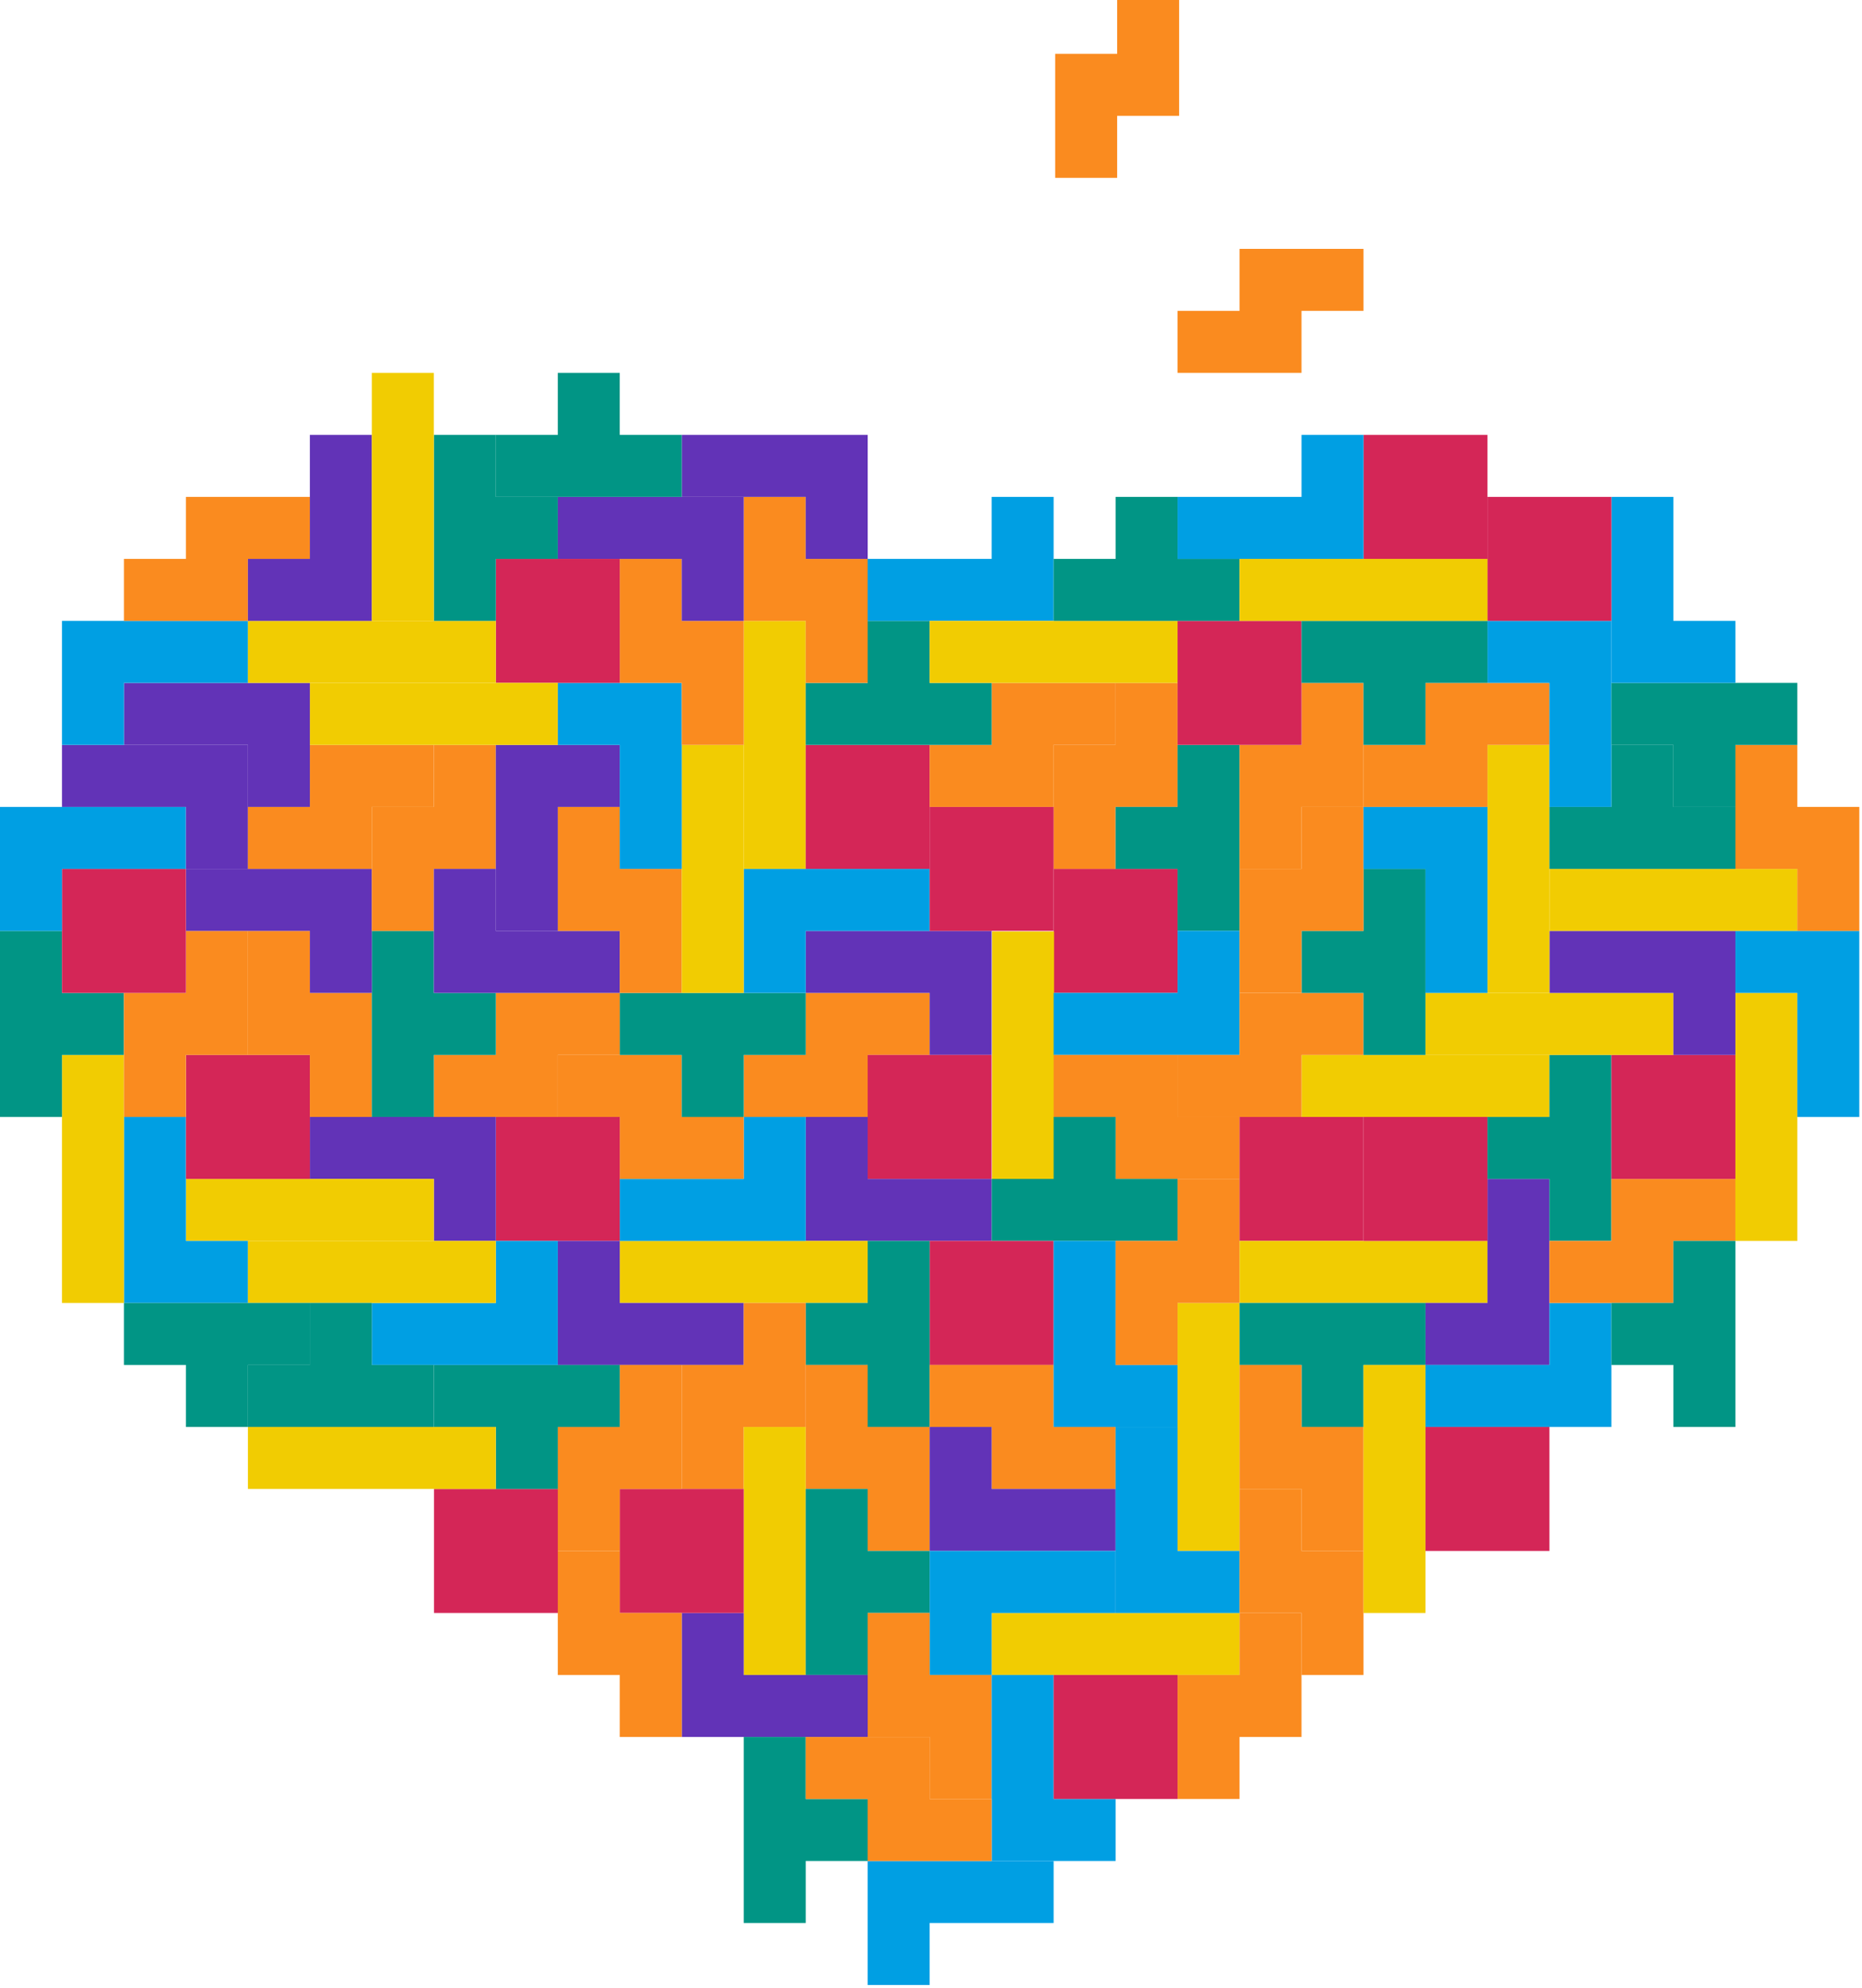 <svg viewBox="0 0 447 477" fill="none" xmlns="http://www.w3.org/2000/svg">
<path d="M282.694 208.503H252.938V238.26H282.694V208.503Z" fill="#D42657"/>
<path d="M252.914 208.496V178.739H267.792V163.86H282.67V193.617H267.792V208.496H252.914Z" fill="#FA8B1F"/>
<path d="M253.046 223.524H238.168V283.038H253.046V223.524Z" fill="#F1CC02"/>
<path d="M223.177 238.26H193.421V253.138H178.542V268.017H208.299V253.138H223.177V238.26Z" fill="#FA8B1F"/>
<path d="M297.57 178.745V223.381H282.691V208.502H267.813V193.624H282.691V178.745H297.57Z" fill="#019585"/>
<path d="M193.422 223.381H238.057V253.138H223.178V238.259H193.422V223.381Z" fill="#6233B7"/>
<path d="M252.938 253.136H297.573V223.379H282.694V238.257H252.938V253.136Z" fill="#009FE3"/>
<path d="M238.057 253.139H208.3V282.896H238.057V253.139Z" fill="#D42657"/>
<path d="M252.938 253.139H282.694V268.017H297.573V282.896H267.817V268.017H252.938V253.139Z" fill="#FA8B1F"/>
<path d="M238.057 297.775H193.422V268.018H208.3V282.896H238.057V297.775Z" fill="#6233B7"/>
<path d="M282.693 297.775H238.058V282.896H252.936V268.018H267.815V282.896H282.693V297.775Z" fill="#019585"/>
<path d="M208.301 297.773H148.786V312.652H208.301V297.773Z" fill="#F1CC02"/>
<path d="M148.786 297.775H193.422V268.018H178.543V282.896H148.786V297.775Z" fill="#009FE3"/>
<path d="M133.908 253.139H163.665V268.017H178.543V282.896H148.786V268.017H133.908V253.139Z" fill="#FA8B1F"/>
<path d="M148.783 268.018H119.028V297.775H148.783V268.018Z" fill="#D42657"/>
<path d="M148.786 238.26H193.422V253.138H178.543V268.017H163.666V253.138H148.786V238.26Z" fill="#019585"/>
<path d="M148.787 238.26H119.032V253.138H104.152V268.017H133.909V253.138H148.787V238.26Z" fill="#FA8B1F"/>
<path d="M74.394 268.018H119.031V297.775H104.151V282.896H74.394V268.018Z" fill="#6233B7"/>
<path d="M104.152 282.895H44.638V297.773H104.152V282.895Z" fill="#F1CC02"/>
<path d="M29.756 268.018V312.653H59.513V297.775H44.634V268.018H29.756Z" fill="#009FE3"/>
<path d="M29.758 253.139H14.88V312.653H29.758V253.139Z" fill="#F1CC02"/>
<path d="M0 268.017V223.382H14.879V238.26H29.757V253.139H14.879V268.017H0Z" fill="#019585"/>
<path d="M74.395 253.139H44.638V282.896H74.395V253.139Z" fill="#D42657"/>
<path d="M29.756 268.017V238.26H44.634V223.382H59.513V253.139H44.634V268.017H29.756Z" fill="#FA8B1F"/>
<path d="M89.271 268.017V238.26H74.391V223.382H59.514V253.139H74.391V268.017H89.271Z" fill="#FA8B1F"/>
<path d="M89.272 268.017V223.382H104.15V238.26H119.028V253.139H104.15V268.017H89.272Z" fill="#019585"/>
<path d="M44.638 208.503H89.274V238.26H74.395V223.381H44.638V208.503Z" fill="#6233B7"/>
<path d="M44.636 208.503H14.88V238.26H44.636V208.503Z" fill="#D42657"/>
<path d="M44.635 193.624H0V223.381H14.879V208.503H44.635V193.624Z" fill="#009FE3"/>
<path d="M14.88 178.745H59.515V208.502H44.636V193.624H14.88V178.745Z" fill="#6233B7"/>
<path d="M104.149 178.745H74.392V193.624H59.514V208.502H89.271V193.624H104.149V178.745Z" fill="#FA8B1F"/>
<path d="M89.272 223.381V193.624H104.15V178.745H119.028V208.502H104.15V223.381H89.272Z" fill="#FA8B1F"/>
<path d="M148.787 238.26H104.152V208.503H119.032V223.381H148.787V238.26Z" fill="#6233B7"/>
<path d="M223.177 208.503H178.542V238.26H193.421V223.381H223.177V208.503Z" fill="#009FE3"/>
<path d="M133.908 193.624V223.381H148.786V238.259H163.665V208.503H148.786V193.624H133.908Z" fill="#FA8B1F"/>
<path d="M178.544 178.745H163.666V238.259H178.544V178.745Z" fill="#F1CC02"/>
<path d="M119.028 223.381V178.745H148.783V193.624H133.907V223.381H119.028Z" fill="#6233B7"/>
<path d="M163.665 208.504V163.868H133.908V178.747H148.786L148.785 208.504H163.665Z" fill="#009FE3"/>
<path d="M252.934 297.775H223.177V327.532H252.934V297.775Z" fill="#D42657"/>
<path d="M223.178 297.773V342.409H208.299V327.53H193.422V312.652H208.299V297.773H223.178Z" fill="#019585"/>
<path d="M223.177 327.532H252.934V342.411H267.813V357.289H238.056V342.411H223.177V327.532Z" fill="#FA8B1F"/>
<path d="M252.938 297.773V342.409H282.694V327.53H267.817V297.773H252.938Z" fill="#009FE3"/>
<path d="M178.543 327.532H133.908V297.775H148.786V312.654H178.543V327.532Z" fill="#6233B7"/>
<path d="M163.666 357.289V327.532H178.544V312.653H193.422V342.41H178.544V357.289H163.666Z" fill="#FA8B1F"/>
<path d="M193.422 327.532V357.289H208.3V372.168H223.178V342.411H208.3V327.532H193.422Z" fill="#FA8B1F"/>
<path d="M193.421 342.411H178.542V401.924H193.421V342.411Z" fill="#F1CC02"/>
<path d="M297.57 312.653H282.691V372.166H297.57V312.653Z" fill="#F1CC02"/>
<path d="M267.813 327.532V297.775H282.692V282.896H297.57V312.653H282.692V327.532H267.813Z" fill="#FA8B1F"/>
<path d="M267.813 372.168H223.177V342.411H238.056V357.29H267.813V372.168Z" fill="#6233B7"/>
<path d="M297.572 387.045H238.058V401.923H297.572V387.045Z" fill="#F1CC02"/>
<path d="M193.422 401.923V357.287H208.3V372.166H223.178V387.044H208.3V401.923H193.422Z" fill="#019585"/>
<path d="M267.813 342.41V387.046H297.57V372.167H282.692V342.41H267.813Z" fill="#009FE3"/>
<path d="M267.813 372.166H223.177V401.923H238.056V387.045H267.813V372.166Z" fill="#009FE3"/>
<path d="M208.3 387.045V416.802H223.178V431.68H238.057V401.923H223.178V387.045H208.3Z" fill="#FA8B1F"/>
<path d="M208.301 416.802H163.666V387.045H178.544V401.923H208.301V416.802Z" fill="#6233B7"/>
<path d="M178.543 357.287H148.786V387.043H178.543V357.287Z" fill="#D42657"/>
<path d="M133.946 357.287H104.189V387.043H133.946V357.287Z" fill="#D42657"/>
<path d="M133.908 372.168V342.411H148.786V327.532H163.665V357.289H148.786V372.168H133.908Z" fill="#FA8B1F"/>
<path d="M104.152 327.532H148.787V342.411H133.908L133.909 357.289H119.032V342.411H104.152V327.532Z" fill="#019585"/>
<path d="M119.028 342.411H59.514V357.29H119.028V342.411Z" fill="#F1CC02"/>
<path d="M89.272 327.532H133.907V297.775H119.028V312.654H89.272V327.532Z" fill="#009FE3"/>
<path d="M119.028 297.773H59.514V312.652H119.028V297.773Z" fill="#F1CC02"/>
<path d="M104.149 342.41H59.514V327.532H74.392V312.653H89.271V327.532H104.149V342.41Z" fill="#019585"/>
<path d="M29.756 312.652H74.391V327.531H59.513V342.409H44.634V327.531H29.756V312.652Z" fill="#019585"/>
<path d="M327.328 268.018H297.571V297.775H327.328V268.018Z" fill="#D42657"/>
<path d="M178.542 461.438V416.803H193.421V431.681H208.299V446.56H193.421V461.438H178.542Z" fill="#019585"/>
<path d="M238.058 401.924V446.559H267.815V431.681H252.936V401.924H238.058Z" fill="#009FE3"/>
<path d="M282.694 401.924H252.938V431.681H282.694V401.924Z" fill="#D42657"/>
<path d="M371.961 253.139H312.447V268.017H371.961V253.139Z" fill="#F1CC02"/>
<path d="M252.935 446.56H208.3V476.316H223.178V461.438H252.935V446.56Z" fill="#009FE3"/>
<path d="M133.908 372.166V401.923H148.786V416.801H163.665V387.045H148.786V372.166H133.908Z" fill="#FA8B1F"/>
<path d="M193.422 416.803H223.178V431.681H238.057V446.56H208.3V431.681H193.422V416.803Z" fill="#FA8B1F"/>
<path d="M282.691 431.68V401.923H297.57V387.045H312.448V416.802H297.57V431.68H282.691Z" fill="#FA8B1F"/>
<path d="M357.086 297.773H297.571V312.652H357.086V297.773Z" fill="#F1CC02"/>
<path d="M371.966 282.895V327.53H342.209V312.651H357.087V282.895H371.966Z" fill="#6233B7"/>
<path d="M297.571 312.652H342.208V327.531H327.328V342.409H312.451V327.531H297.571V312.652Z" fill="#019585"/>
<path d="M297.571 327.532V357.289H312.451V372.168H327.328V342.411H312.451V327.532H297.571Z" fill="#FA8B1F"/>
<path d="M297.571 357.287V387.044H312.451V401.923H327.328V372.166H312.451V357.287H297.571Z" fill="#FA8B1F"/>
<path d="M342.207 327.532H327.328V387.045H342.207V327.532Z" fill="#F1CC02"/>
<path d="M342.209 342.409H386.844V312.652H371.965V327.531H342.209V342.409Z" fill="#009FE3"/>
<path d="M371.966 342.411H342.209V372.167H371.966V342.411Z" fill="#D42657"/>
<path d="M357.085 268.018H327.328V297.775H357.085V268.018Z" fill="#D42657"/>
<path d="M386.842 253.139V297.774H371.963V282.896H357.085V268.017H371.963V253.139H386.842Z" fill="#019585"/>
<path d="M371.966 312.651H401.722V297.773H416.601V282.895H386.844V297.773H371.966V312.651Z" fill="#FA8B1F"/>
<path d="M416.599 297.773V342.409H401.719V327.53H386.842V312.652H401.719V297.773H416.599Z" fill="#019585"/>
<path d="M431.477 238.26H416.6V297.774H431.477V238.26Z" fill="#F1CC02"/>
<path d="M446.357 268.017V223.382H416.6V238.26H431.477L431.476 268.017H446.357Z" fill="#009FE3"/>
<path d="M416.599 253.139H386.842V282.896H416.599V253.139Z" fill="#D42657"/>
<path d="M282.691 268.018H312.448V253.139H327.327V238.261H297.57V253.139H282.691V268.018Z" fill="#FA8B1F"/>
<path d="M342.208 208.503V253.138H327.329V238.26H312.451V223.381H327.329V208.503H342.208Z" fill="#019585"/>
<path d="M297.571 238.259V208.503H312.451V193.624H327.328V223.381H312.451V238.259H297.571Z" fill="#FA8B1F"/>
<path d="M401.722 238.26H342.209V253.138H401.722V238.26Z" fill="#F1CC02"/>
<path d="M371.966 223.381H416.601V253.138H401.722V238.259H371.966V223.381Z" fill="#6233B7"/>
<path d="M371.964 178.745H357.085V238.259H371.964V178.745Z" fill="#F1CC02"/>
<path d="M357.085 238.259V193.624H327.328V208.503H342.207V238.259H357.085Z" fill="#009FE3"/>
<path d="M252.934 193.624H223.177V223.381H252.934V193.624Z" fill="#D42657"/>
<path d="M297.571 208.504V178.747H312.451V163.868H327.328V193.625H312.451V208.504H297.571Z" fill="#FA8B1F"/>
<path d="M327.328 193.625H357.085V178.747H371.964V163.868H342.207V178.747H327.328V193.625Z" fill="#FA8B1F"/>
<path d="M431.478 208.503H371.966V223.381H431.478V208.503Z" fill="#F1CC02"/>
<path d="M416.601 208.502H371.966V193.624H386.844V178.745H401.722V193.624H416.601V208.502Z" fill="#019585"/>
<path d="M446.357 223.381V193.624H431.476V178.745H416.6V208.502H431.476V223.381H446.357Z" fill="#FA8B1F"/>
<path d="M386.842 193.625V148.989H357.085V163.868H371.963V193.625H386.842Z" fill="#009FE3"/>
<path d="M386.842 163.868H431.476V178.747H416.598L416.599 193.625H401.72V178.747H386.842V163.868Z" fill="#019585"/>
<path d="M386.842 119.233V163.869H416.599V148.99H401.72V119.233H386.842Z" fill="#009FE3"/>
<path d="M386.841 119.233H357.085V148.99H386.841V119.233Z" fill="#D42657"/>
<path d="M193.421 148.989H178.542V208.503H193.421V148.989Z" fill="#F1CC02"/>
<path d="M223.178 178.745H193.422V208.502H223.178V178.745Z" fill="#D42657"/>
<path d="M267.813 163.868H238.056V178.747H223.177V193.625H252.934V178.747H267.813V163.868Z" fill="#FA8B1F"/>
<path d="M238.057 178.746H193.422V163.868H208.3V148.989H223.178V163.868H238.057V178.746Z" fill="#019585"/>
<path d="M148.786 134.11V163.867H163.666V178.746H178.543V148.989H163.666V134.11H148.786Z" fill="#FA8B1F"/>
<path d="M178.542 119.233V148.99H193.421V163.869H208.299V134.112H193.421V119.233H178.542Z" fill="#FA8B1F"/>
<path d="M133.908 119.233H178.543V148.99H163.665V134.112H133.908V119.233Z" fill="#6233B7"/>
<path d="M148.783 134.11H119.028V163.867H148.783V134.11Z" fill="#D42657"/>
<path d="M133.909 163.868H74.394V178.747H133.909V163.868Z" fill="#F1CC02"/>
<path d="M29.756 163.868H74.391V193.625H59.513V178.747H29.756V163.868Z" fill="#6233B7"/>
<path d="M59.515 148.989H14.88V178.746H29.758V163.868H59.515V148.989Z" fill="#009FE3"/>
<path d="M119.028 148.989H59.514V163.868H119.028V148.989Z" fill="#F1CC02"/>
<path d="M74.391 119.233H44.634V134.112H29.756V148.99H59.513V134.112H74.391V119.233Z" fill="#FA8B1F"/>
<path d="M208.3 148.99H252.935V119.233H238.057V134.112H208.3V148.99Z" fill="#009FE3"/>
<path d="M89.271 104.354V148.99H59.514V134.111H74.391V104.354H89.271Z" fill="#6233B7"/>
<path d="M104.152 148.99V104.354H119.032V119.233H133.909V134.111H119.032V148.99H104.152Z" fill="#019585"/>
<path d="M104.15 89.476H89.272V148.989H104.15V89.476Z" fill="#F1CC02"/>
<path d="M282.692 148.989H223.177V163.868H282.692V148.989Z" fill="#F1CC02"/>
<path d="M312.448 148.989H282.691V178.746H312.448V148.989Z" fill="#D42657"/>
<path d="M312.447 148.989H357.083V163.868H342.204V178.746H327.326V163.868H312.447V148.989Z" fill="#019585"/>
<path d="M297.573 148.99H252.938V134.112H267.817V119.233H282.694V134.112H297.573V148.99Z" fill="#019585"/>
<path d="M357.086 134.11H297.571V148.989H357.086V134.11Z" fill="#F1CC02"/>
<path d="M163.666 104.354H208.301V134.111H193.422V119.233H163.666V104.354Z" fill="#6233B7"/>
<path d="M163.664 119.233H119.028V104.354H133.907V89.476H148.784V104.354H163.664V119.233Z" fill="#019585"/>
<path d="M357.085 104.354H327.328V134.111H357.085V104.354Z" fill="#D42657"/>
<path d="M282.691 134.111H327.327V104.354H312.448V119.233H282.691V134.111Z" fill="#009FE3"/>
<path d="M327.327 59.718H297.57V74.596H282.691V89.475H312.448V74.596H327.327V59.718Z" fill="#FA8B1F"/>
<path d="M253.309 42.68V12.923H268.187V-1.955H283.066V27.802H268.187V42.68H253.309Z" fill="#FA8B1F"/>
</svg>
